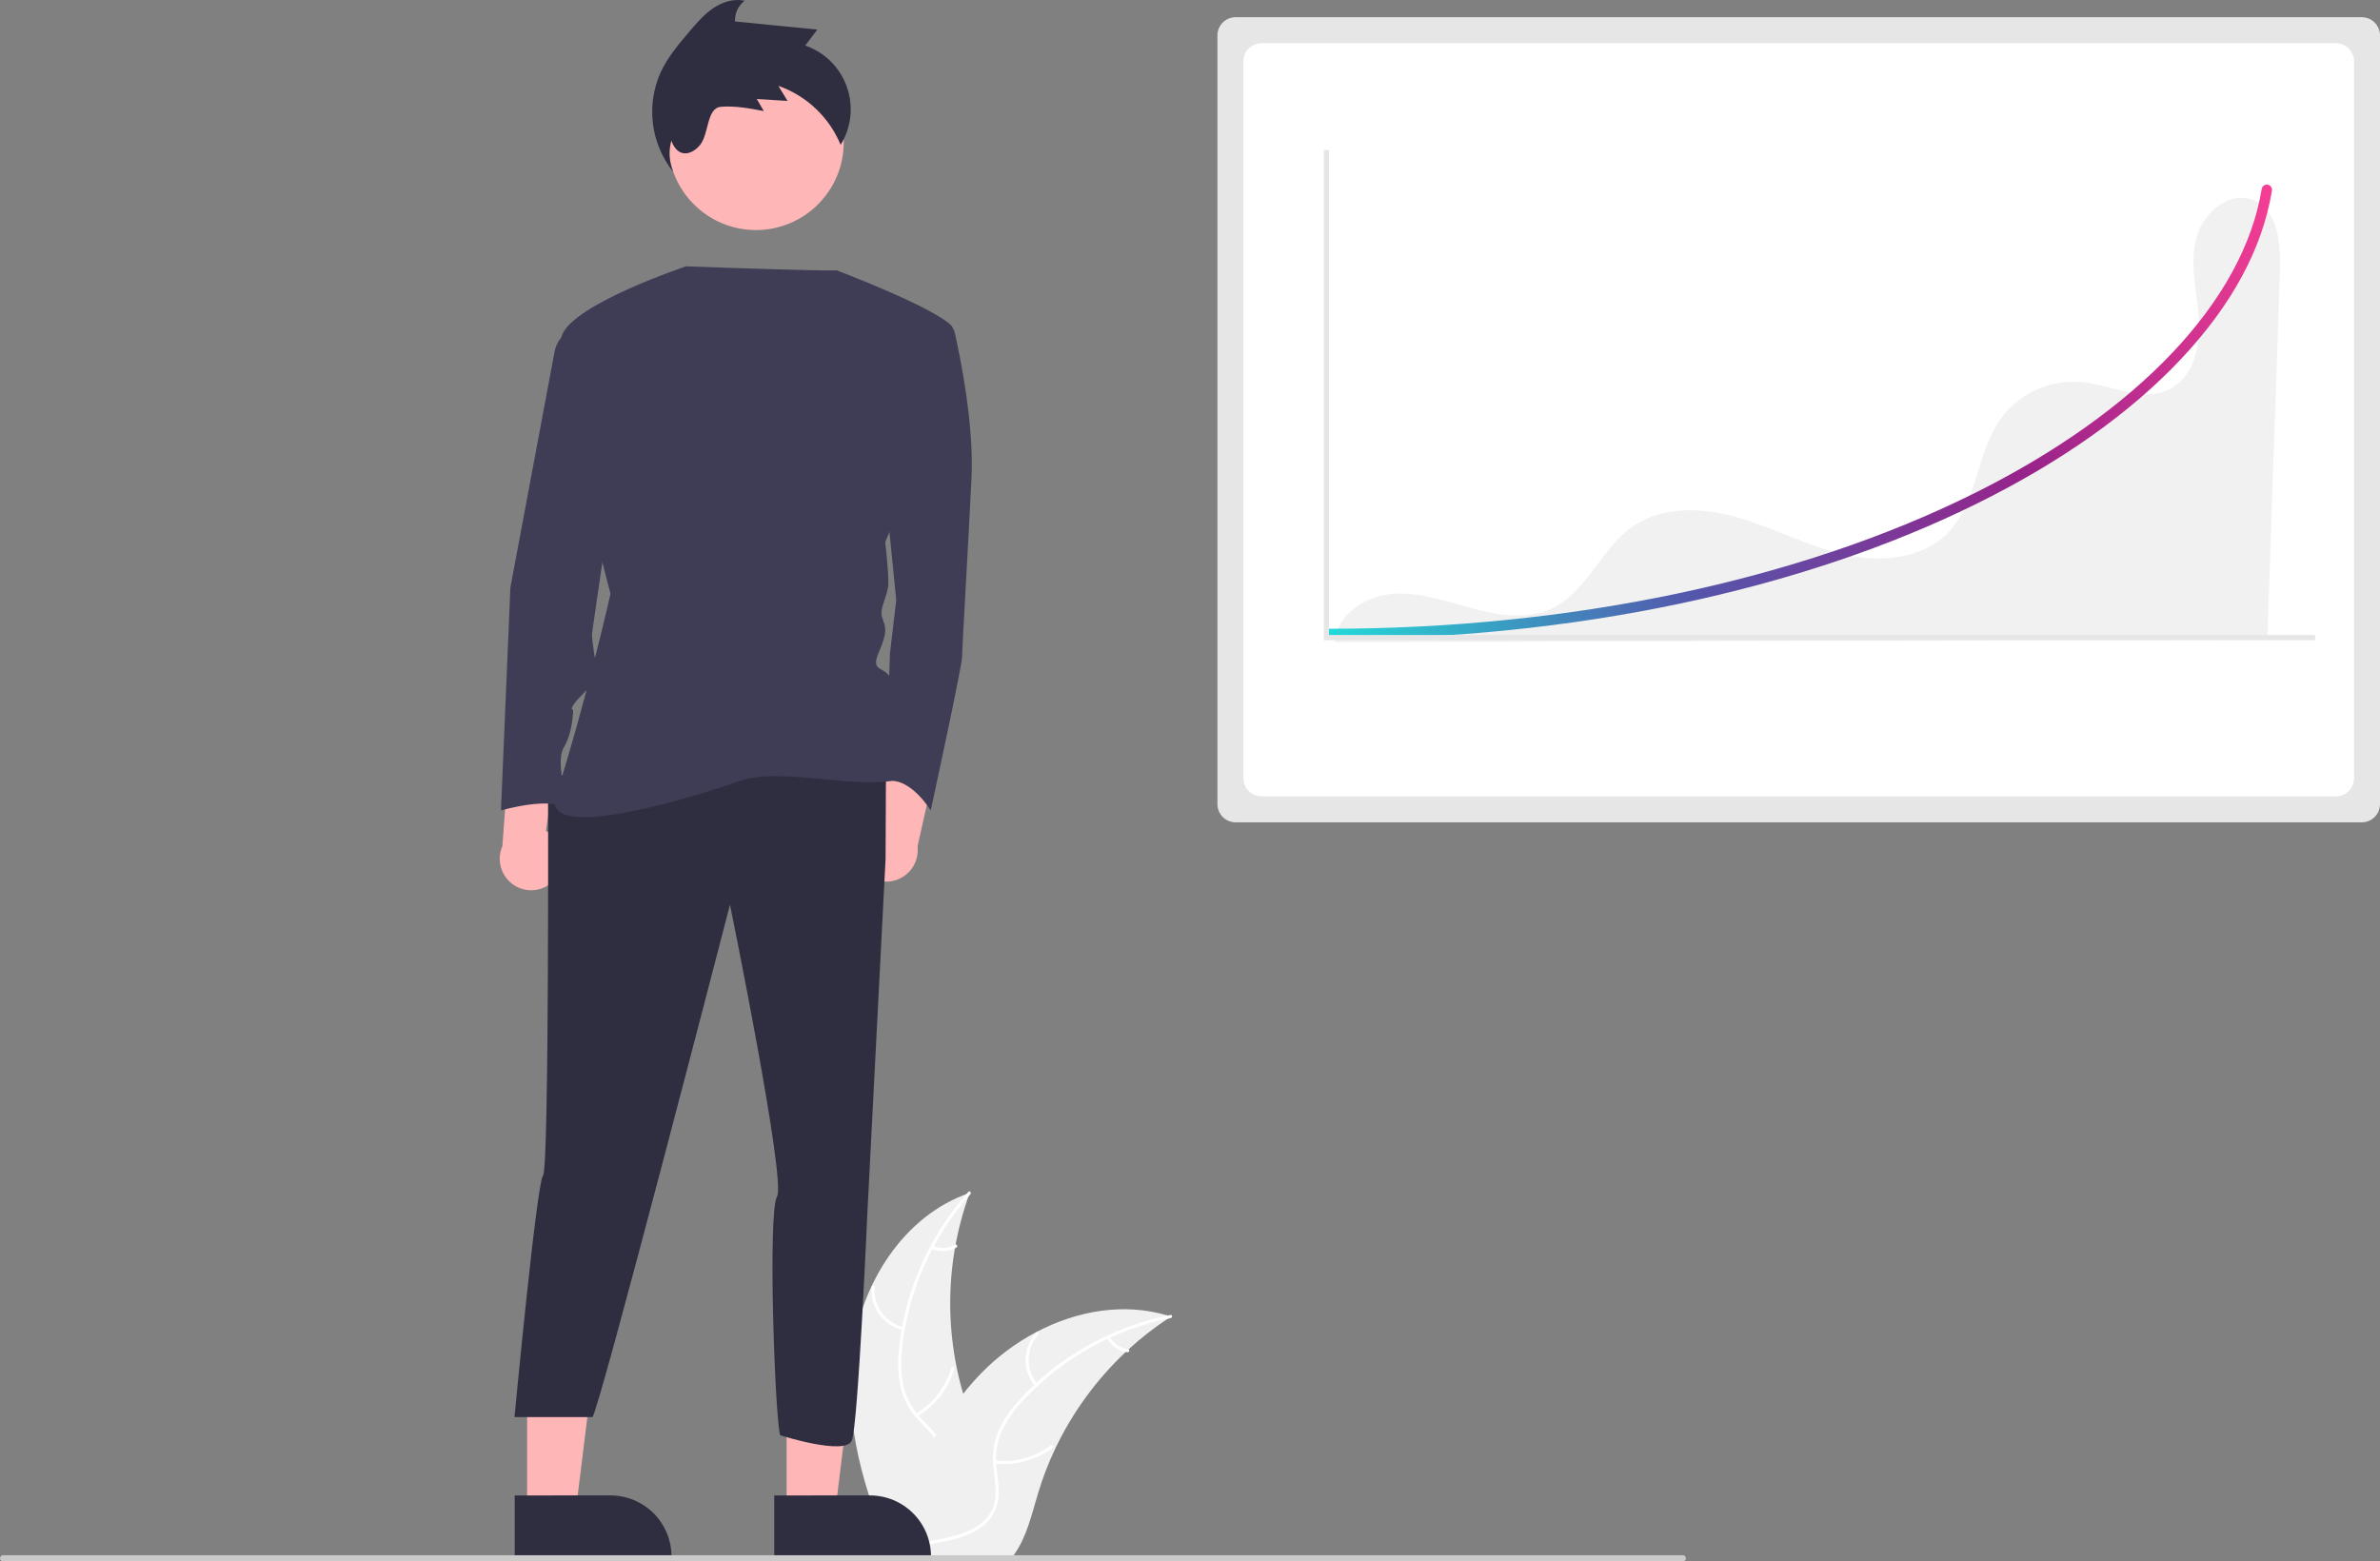 <svg width="381" height="250" viewBox="0 0 381 250" fill="none" xmlns="http://www.w3.org/2000/svg">
<rect x="0" y="0" width="381" height="250" fill="#808080" stroke="none"/>
<g clip-path="url(#clip0_50_7283)">
<path d="M136.424 216.623C137.802 205.529 144.67 194.599 155.24 190.989C151.072 202.407 151.072 214.933 155.242 226.351C156.867 230.749 159.13 235.471 157.603 239.903C156.652 242.66 154.327 244.77 151.728 246.09C149.128 247.409 146.243 248.038 143.395 248.654L142.834 249.118C138.312 238.897 135.045 227.717 136.424 216.623Z" fill="#F0F0F0"/>
<path d="M155.345 191.198C149.19 198.102 145.364 206.771 144.411 215.975C144.171 217.953 144.244 219.956 144.627 221.911C145.061 223.804 145.994 225.545 147.328 226.955C148.546 228.294 149.947 229.522 150.818 231.135C151.252 231.967 151.505 232.881 151.561 233.818C151.617 234.754 151.474 235.692 151.143 236.57C150.374 238.778 148.857 240.579 147.314 242.287C145.6 244.185 143.789 246.128 143.061 248.644C142.972 248.948 142.505 248.793 142.593 248.489C143.861 244.113 148.105 241.627 150.129 237.685C151.073 235.846 151.47 233.711 150.584 231.769C149.81 230.072 148.367 228.803 147.122 227.458C145.8 226.102 144.83 224.443 144.297 222.625C143.816 220.696 143.666 218.699 143.854 216.719C144.207 212.256 145.259 207.876 146.971 203.74C148.898 199.008 151.62 194.642 155.019 190.829C155.23 190.593 155.554 190.964 155.345 191.198Z" fill="white"/>
<path d="M144.544 212.993C143.023 212.624 141.683 211.725 140.763 210.458C139.843 209.19 139.402 207.637 139.521 206.074C139.546 205.758 140.038 205.783 140.013 206.099C139.9 207.554 140.31 209.001 141.169 210.179C142.028 211.358 143.28 212.19 144.698 212.526C145.006 212.599 144.85 213.066 144.544 212.993Z" fill="white"/>
<path d="M146.622 226.357C149.369 224.715 151.397 222.097 152.301 219.025C152.39 218.721 152.858 218.875 152.768 219.179C151.821 222.375 149.705 225.095 146.843 226.797C146.57 226.959 146.35 226.518 146.622 226.357Z" fill="white"/>
<path d="M149.355 199.475C149.914 199.741 150.53 199.863 151.147 199.832C151.765 199.801 152.366 199.616 152.895 199.295C153.165 199.13 153.385 199.571 153.116 199.735C152.53 200.087 151.867 200.29 151.184 200.326C150.502 200.362 149.821 200.231 149.201 199.943C149.14 199.921 149.09 199.876 149.061 199.818C149.032 199.76 149.026 199.694 149.044 199.632C149.065 199.57 149.109 199.519 149.167 199.489C149.226 199.46 149.293 199.455 149.355 199.475Z" fill="white"/>
<path d="M187.457 210.803C187.291 210.911 187.125 211.019 186.959 211.132C184.733 212.597 182.63 214.241 180.67 216.047C180.516 216.184 180.362 216.325 180.213 216.467C175.537 220.869 171.718 226.101 168.95 231.898C167.851 234.206 166.929 236.595 166.192 239.042C165.174 242.423 164.339 246.17 162.324 248.935C162.117 249.226 161.893 249.504 161.651 249.767H143.443C143.402 249.746 143.36 249.729 143.319 249.709L142.592 249.742C142.621 249.613 142.654 249.48 142.683 249.351C142.7 249.276 142.721 249.201 142.737 249.126C142.75 249.077 142.762 249.027 142.771 248.981C142.775 248.964 142.779 248.948 142.783 248.935C142.791 248.889 142.804 248.848 142.812 248.806C142.995 248.062 143.183 247.318 143.377 246.573C143.377 246.569 143.377 246.569 143.381 246.565C144.873 240.897 146.85 235.304 149.612 230.189C149.696 230.036 149.779 229.877 149.87 229.724C151.128 227.425 152.572 225.233 154.186 223.17C155.074 222.043 156.018 220.962 157.015 219.931C159.597 217.271 162.58 215.034 165.855 213.302C172.386 209.851 179.947 208.529 186.926 210.637C187.104 210.691 187.279 210.745 187.457 210.803Z" fill="#F0F0F0"/>
<path d="M187.417 211.034C178.35 212.837 170.081 217.454 163.784 224.228C162.403 225.662 161.256 227.306 160.386 229.098C159.594 230.87 159.292 232.823 159.509 234.753C159.676 236.556 160.055 238.381 159.781 240.193C159.627 241.119 159.28 242.001 158.761 242.783C158.242 243.565 157.564 244.228 156.772 244.729C154.829 246.029 152.536 246.552 150.275 246.986C147.766 247.468 145.151 247.929 143.056 249.498C142.803 249.688 142.523 249.283 142.776 249.093C146.42 246.363 151.304 246.936 155.291 245.008C157.151 244.109 158.752 242.643 159.213 240.559C159.616 238.737 159.227 236.855 159.042 235.03C158.802 233.151 159.026 231.242 159.693 229.469C160.469 227.639 161.551 225.954 162.892 224.487C165.858 221.136 169.332 218.272 173.187 216.001C177.572 213.385 182.372 211.539 187.379 210.543C187.689 210.482 187.724 210.973 187.417 211.034Z" fill="white"/>
<path d="M165.683 221.927C164.691 220.716 164.162 219.19 164.189 217.624C164.217 216.057 164.8 214.552 165.834 213.376C166.045 213.139 166.423 213.454 166.212 213.692C165.247 214.785 164.704 216.188 164.681 217.646C164.659 219.105 165.157 220.524 166.088 221.647C166.29 221.891 165.884 222.17 165.683 221.927Z" fill="white"/>
<path d="M159.305 233.85C162.485 234.194 165.679 233.326 168.249 231.418C168.504 231.229 168.784 231.634 168.529 231.823C165.851 233.804 162.526 234.7 159.217 234.334C158.901 234.299 158.991 233.815 159.305 233.85Z" fill="white"/>
<path d="M177.656 214.033C177.942 214.582 178.36 215.051 178.872 215.398C179.384 215.746 179.975 215.96 180.59 216.023C180.906 216.054 180.816 216.538 180.502 216.507C179.823 216.435 179.171 216.198 178.604 215.815C178.037 215.433 177.573 214.917 177.251 214.314C177.216 214.259 177.203 214.194 177.215 214.13C177.226 214.066 177.261 214.009 177.313 213.971C177.367 213.934 177.433 213.92 177.497 213.931C177.562 213.943 177.618 213.98 177.656 214.033Z" fill="white"/>
<path d="M197.798 2.757C197.027 2.758 196.288 3.065 195.743 3.61C195.198 4.156 194.891 4.896 194.891 5.668V128.754C194.891 129.526 195.198 130.266 195.743 130.811C196.288 131.357 197.028 131.664 197.798 131.665H378.092C378.863 131.664 379.602 131.357 380.147 130.811C380.692 130.266 380.999 129.526 381 128.754V5.668C380.999 4.896 380.692 4.156 380.147 3.61C379.602 3.065 378.863 2.758 378.092 2.757H197.798Z" fill="#E6E6E6"/>
<path d="M201.953 6.915C201.182 6.916 200.443 7.223 199.897 7.769C199.352 8.314 199.046 9.054 199.045 9.826V124.596C199.046 125.367 199.352 126.107 199.897 126.653C200.443 127.199 201.182 127.506 201.953 127.507H373.938C374.709 127.506 375.448 127.199 375.993 126.653C376.538 126.107 376.845 125.367 376.846 124.596V9.826C376.845 9.054 376.538 8.314 375.993 7.769C375.448 7.223 374.709 6.916 373.938 6.915H201.953Z" fill="white"/>
<path opacity="0.1" d="M360.638 32.012C356.684 30.467 352.419 34.343 351.492 38.49C350.566 42.638 351.752 46.927 352.013 51.169C352.274 55.411 351.163 60.337 347.382 62.27C343.035 64.494 337.935 61.603 333.073 61.163C330.645 60.97 328.209 61.396 325.991 62.402C323.773 63.408 321.846 64.96 320.391 66.914C316.381 72.421 316.584 80.417 311.839 85.303C307.716 89.549 300.997 90.101 295.229 88.789C289.462 87.476 284.16 84.624 278.488 82.942C272.817 81.261 266.252 80.91 261.392 84.284C256.318 87.808 254.06 94.713 248.49 97.382C244.552 99.268 239.89 98.549 235.675 97.406C231.461 96.264 227.211 94.722 222.86 95.089C218.509 95.456 213.973 98.461 213.628 102.818L362.957 102.4C363.635 82.671 364.314 62.941 364.992 43.211C365.139 38.925 364.629 33.572 360.638 32.012Z" fill="#786F77"/>
<path d="M137.153 137.877C136.892 137.191 136.786 136.456 136.84 135.725C136.894 134.993 137.108 134.282 137.466 133.642C137.825 133.003 138.319 132.449 138.914 132.021C139.509 131.593 140.191 131.301 140.911 131.165L143.534 113.528L150.428 119.713L146.88 135.513C147.028 136.739 146.721 137.977 146.018 138.992C145.315 140.007 144.264 140.728 143.065 141.02C141.866 141.311 140.602 141.152 139.512 140.573C138.422 139.993 137.583 139.034 137.153 137.877Z" fill="#FFB6B6"/>
<path d="M89.049 140.554C89.497 139.973 89.812 139.301 89.972 138.585C90.132 137.87 90.134 137.127 89.976 136.411C89.819 135.694 89.507 135.021 89.061 134.439C88.615 133.856 88.048 133.379 87.398 133.039L90 115.399L81.611 119.316L80.426 135.467C79.929 136.597 79.864 137.871 80.242 139.046C80.621 140.222 81.417 141.217 82.48 141.845C83.543 142.472 84.799 142.687 86.01 142.449C87.221 142.211 88.302 141.537 89.049 140.554Z" fill="#FFB6B6"/>
<path d="M125.926 241.98L133.71 241.979L137.413 211.926L125.925 211.927L125.926 241.98Z" fill="#FFB6B6"/>
<path d="M123.94 239.436L139.27 239.435H139.27C141.861 239.435 144.346 240.466 146.178 242.3C148.01 244.133 149.039 246.62 149.04 249.214V249.532L123.941 249.533L123.94 239.436Z" fill="#2F2E41"/>
<path d="M84.384 241.98L92.167 241.979L95.87 211.926L84.382 211.927L84.384 241.98Z" fill="#FFB6B6"/>
<path d="M82.398 239.436L97.728 239.435H97.728C100.319 239.435 102.804 240.466 104.636 242.3C106.468 244.133 107.497 246.62 107.497 249.214V249.532L82.398 249.533L82.398 239.436Z" fill="#2F2E41"/>
<path d="M121.015 36.836C128.781 36.836 135.076 30.535 135.076 22.761C135.076 14.988 128.781 8.686 121.015 8.686C113.25 8.686 106.954 14.988 106.954 22.761C106.954 30.535 113.25 36.836 121.015 36.836Z" fill="#FFB6B6"/>
<path d="M87.73 124.234C87.73 124.234 87.937 187.218 86.933 188.223C85.928 189.229 82.363 226.896 82.363 226.896H94.826C95.656 226.896 116.857 144.844 116.857 144.844C116.857 144.844 125.896 189.08 124.389 191.593C122.883 194.107 124.057 227.055 124.892 229.797C124.892 229.797 135.364 233.152 136.368 230.638C137.372 228.125 138.86 194.045 138.86 194.045L141.768 137.492L141.832 122.726L87.73 124.234Z" fill="#2F2E41"/>
<path d="M145.481 51.848H151.076C151.487 51.848 151.886 51.988 152.207 52.245C152.529 52.502 152.753 52.861 152.843 53.262C153.707 57.089 155.931 67.936 155.525 76.48C155.023 87.036 154.018 103.624 154.018 105.132C154.018 106.64 148.997 129.764 148.997 129.764C148.997 129.764 145.544 124.084 141.746 125.164L142.468 104.63L143.473 96.084L141.966 81.004L145.481 51.848Z" fill="#3F3D56"/>
<path d="M109.826 42.645C109.826 42.645 91.999 48.581 89.99 53.608C87.981 58.635 97.734 95.077 97.734 95.077C97.734 95.077 93.995 111.71 88.986 127.502C86.706 134.688 108.461 128.536 118.505 125.017C124.728 122.856 136.239 126.174 142.719 124.988C142.719 124.988 143.724 111.416 142.719 108.903C141.715 106.389 139.204 107.897 140.711 104.378C142.217 100.86 141.715 100.357 141.213 98.849C140.711 97.341 142.217 95.33 142.217 93.32C142.217 91.309 141.715 86.785 141.715 86.785C141.715 86.785 155.274 55.116 152.261 52.1C149.248 49.084 133.91 43.272 133.91 43.272C133.91 43.272 134.291 43.513 109.826 42.645Z" fill="#3F3D56"/>
<path d="M93.254 51.848L91.471 52.741C90.776 53.088 90.172 53.592 89.704 54.212C89.237 54.833 88.919 55.553 88.776 56.316L81.704 94.073L80.197 129.764C80.197 129.764 88.734 127.25 91.245 129.764C91.245 129.764 88.734 122.224 90.241 119.71C91.748 117.197 91.748 113.678 91.748 113.678C91.748 113.678 90.743 113.678 93.254 111.165C95.765 108.651 96.267 107.646 95.765 107.143C95.263 106.641 94.761 102.116 94.761 101.614C94.761 101.111 99.782 67.431 99.782 67.431L93.254 51.848Z" fill="#3F3D56"/>
<path d="M212.914 102.332C212.694 102.332 212.483 102.245 212.327 102.089C212.171 101.933 212.083 101.721 212.083 101.5C212.083 101.28 212.171 101.068 212.327 100.912C212.483 100.756 212.694 100.669 212.914 100.669C251.306 100.669 287.919 92.974 316.01 79.002C342.351 65.901 359.136 48.135 362.062 30.259C362.079 30.151 362.118 30.047 362.175 29.954C362.233 29.861 362.308 29.78 362.396 29.716C362.485 29.652 362.585 29.606 362.691 29.581C362.798 29.556 362.908 29.552 363.016 29.57C363.123 29.587 363.227 29.626 363.32 29.683C363.412 29.741 363.493 29.816 363.557 29.905C363.621 29.994 363.666 30.094 363.691 30.2C363.716 30.307 363.72 30.417 363.702 30.525L363.702 30.527C362.182 39.813 357.249 48.922 349.039 57.601C340.943 66.16 330.079 73.862 316.749 80.492C288.433 94.576 251.557 102.332 212.914 102.332Z" fill="url(#paint0_linear_50_7283)"/>
<path d="M370.615 102.5H211.923V24.021H212.754V101.668H370.615V102.5Z" fill="#E6E6E6"/>
<path d="M107.762 27.503C107.119 25.924 107.016 24.176 107.468 22.532C108.617 25.582 110.899 24.651 112.061 23.221C113.52 21.428 113.1 17.286 115.402 17.101C117.705 16.915 120.007 17.352 122.276 17.786C121.9 17.142 121.524 16.497 121.148 15.853C122.789 15.955 124.43 16.057 126.071 16.159C125.583 15.354 125.094 14.549 124.605 13.744C126.836 14.529 128.877 15.776 130.595 17.403C132.313 19.03 133.668 21.001 134.574 23.188C135.425 21.808 135.956 20.255 136.126 18.643C136.296 17.03 136.101 15.401 135.557 13.874C135.012 12.347 134.131 10.963 132.979 9.823C131.827 8.683 130.434 7.817 128.903 7.29C129.55 6.44 130.197 5.589 130.845 4.739L117.667 3.438C117.634 2.802 117.757 2.168 118.024 1.59C118.291 1.012 118.695 0.508 119.201 0.122C117.475 -0.268 115.645 0.317 114.178 1.308C112.712 2.298 111.546 3.664 110.399 5.012C108.663 7.054 106.906 9.127 105.769 11.555C104.604 14.139 104.173 16.996 104.525 19.809C104.876 22.623 105.996 25.285 107.762 27.503ZM107.921 21.309L107.922 21.308L107.935 21.306L107.921 21.309Z" fill="#2F2E41"/>
<path d="M269.395 250H0.495C0.364 250 0.238 249.947 0.146 249.855C0.053 249.762 0.001 249.636 0.001 249.505C0.001 249.374 0.053 249.248 0.146 249.155C0.238 249.062 0.364 249.01 0.495 249.01H269.395C269.526 249.01 269.652 249.062 269.744 249.155C269.837 249.248 269.889 249.374 269.889 249.505C269.889 249.636 269.837 249.762 269.744 249.855C269.652 249.947 269.526 250 269.395 250Z" fill="#CACACA"/>
</g>
<defs>
<linearGradient id="paint0_linear_50_7283" x1="364" y1="30" x2="212" y2="102" gradientUnits="userSpaceOnUse">
<stop stop-color="#F73E94"/>
<stop offset="0.333" stop-color="#97238A"/>
<stop offset="0.667" stop-color="#5456AB"/>
<stop offset="1" stop-color="#22DCD9"/>
</linearGradient>
<clipPath id="clip0_50_7283">
<rect width="381" height="250" fill="white"/>
</clipPath>
</defs>
</svg>
